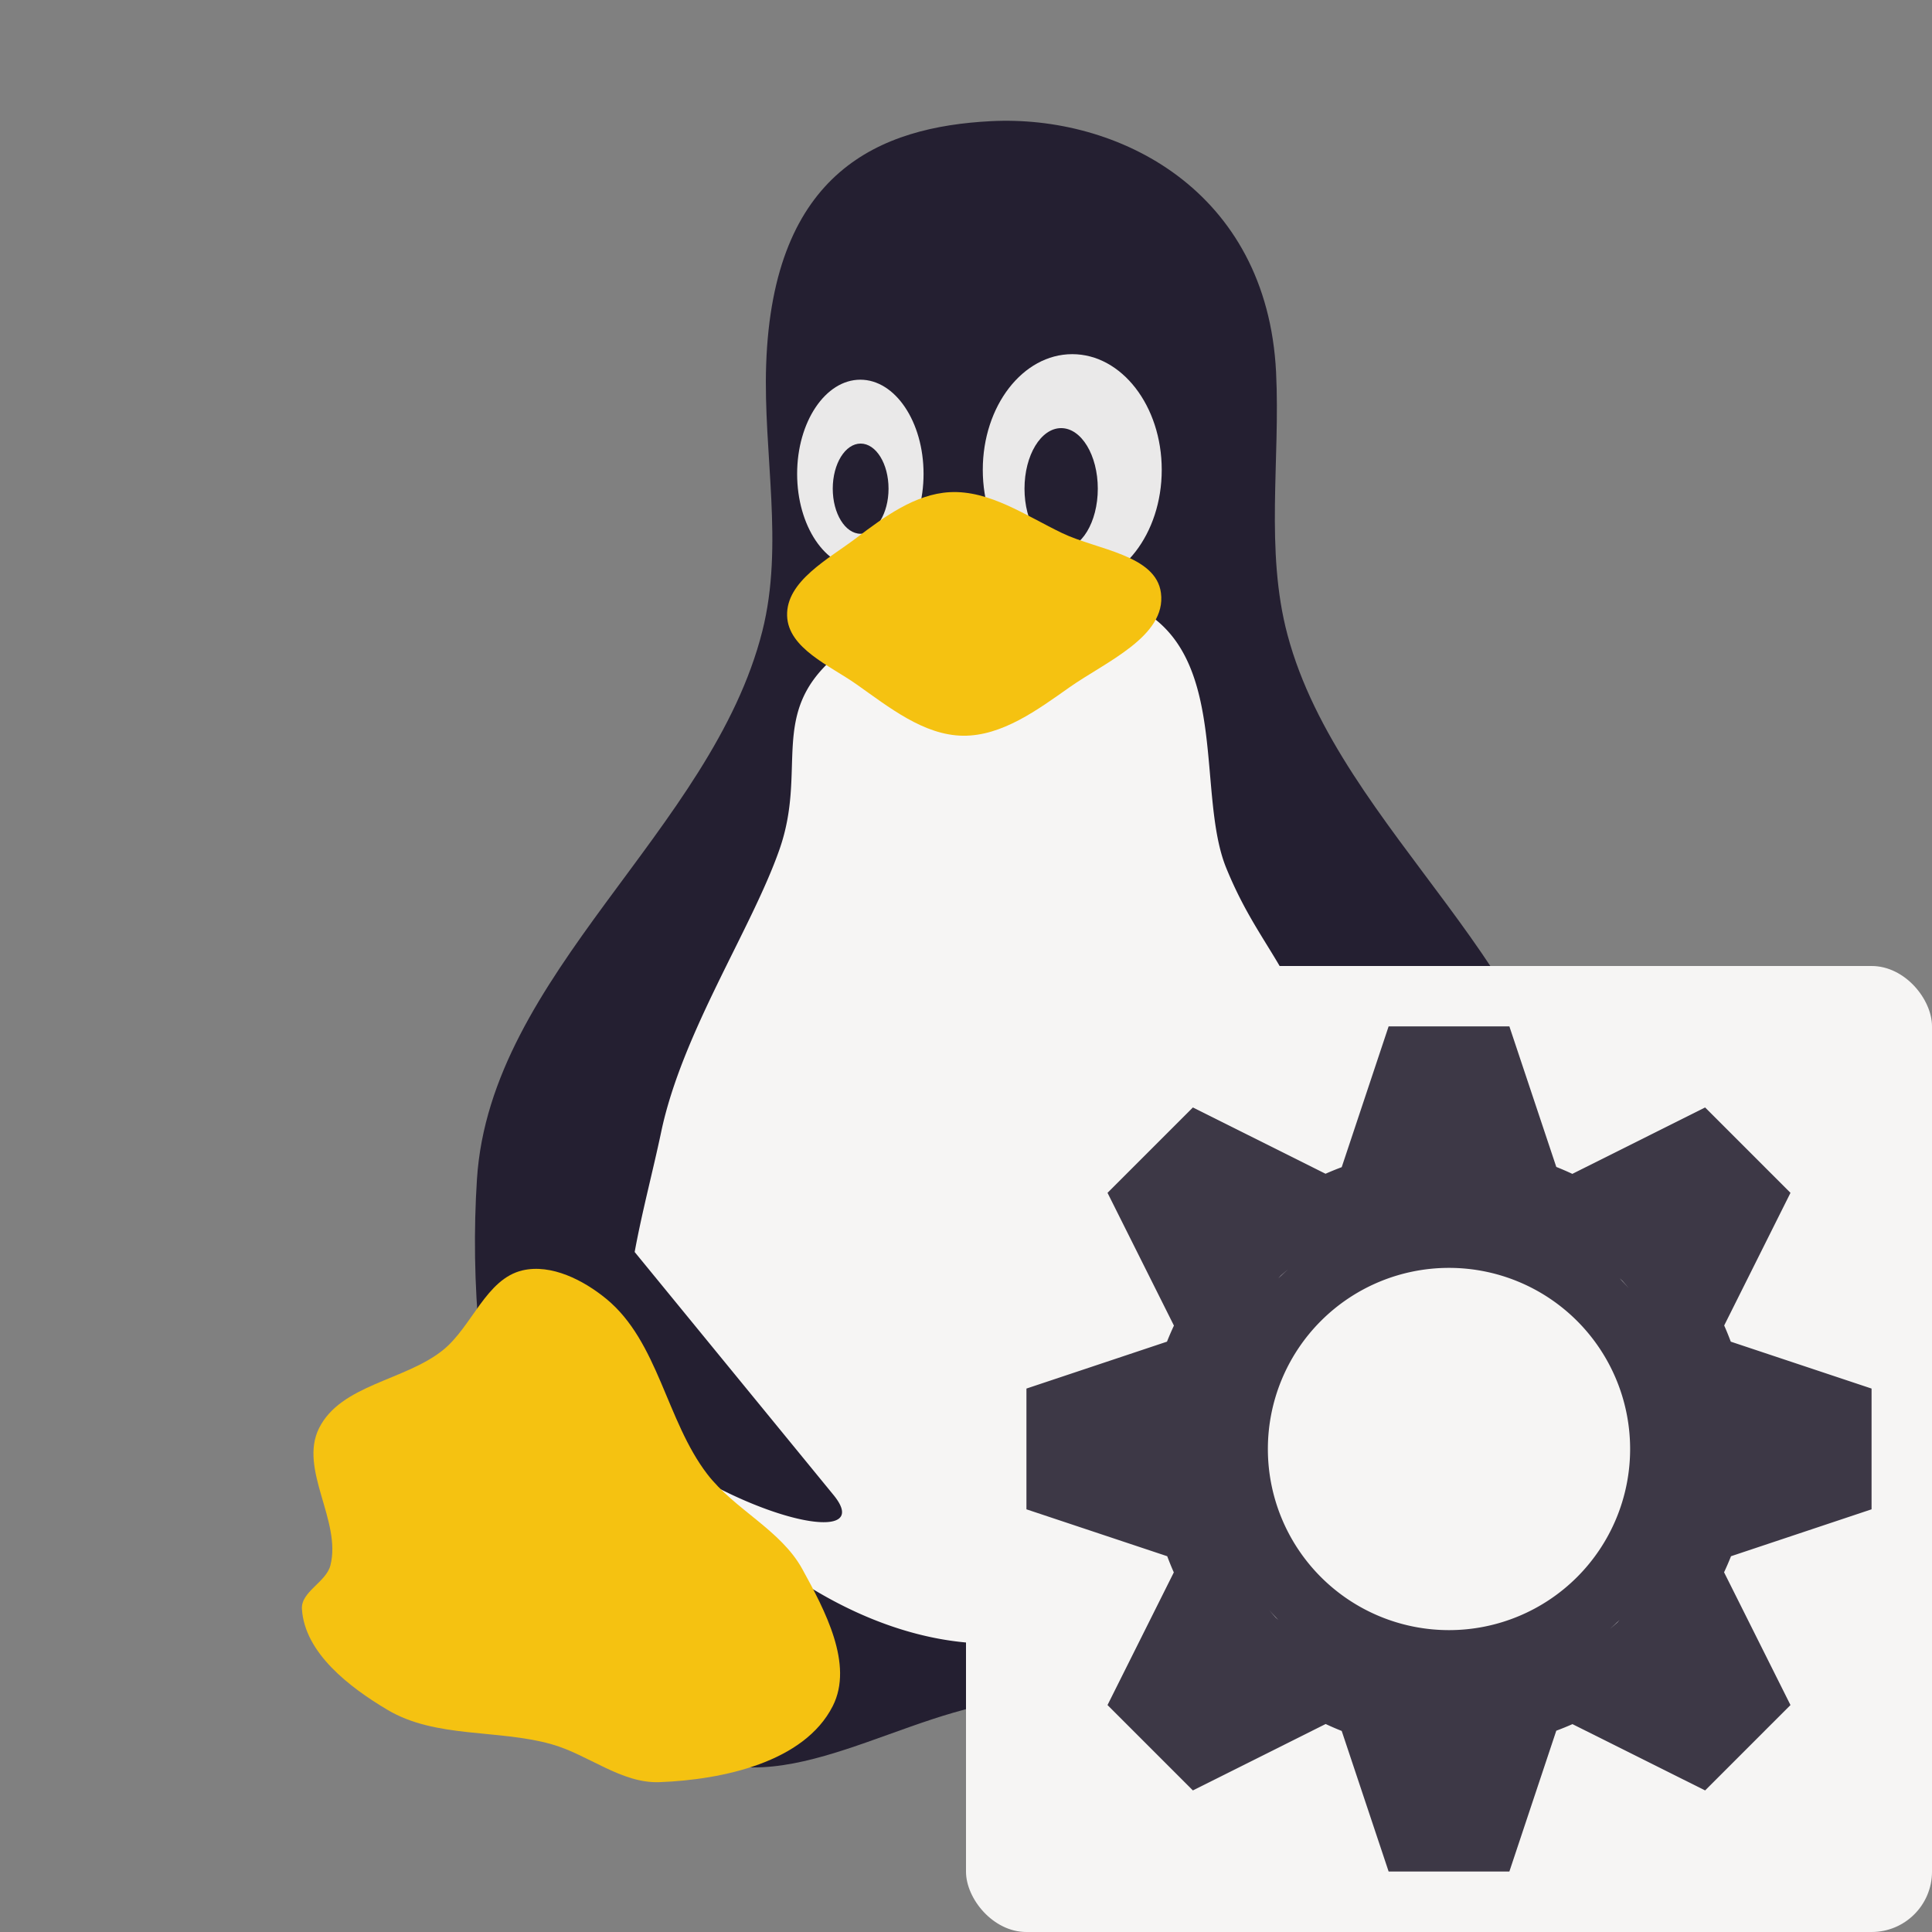 <?xml version="1.0" encoding="UTF-8" standalone="no"?>
<svg
   xmlns:dc="http://purl.org/dc/elements/1.1/"
   xmlns:cc="http://creativecommons.org/ns#"
   xmlns:rdf="http://www.w3.org/1999/02/22-rdf-syntax-ns#"
   xmlns:svg="http://www.w3.org/2000/svg"
   xmlns="http://www.w3.org/2000/svg"
   id="svg22"
   viewBox="0 0 32 32"
   version="1.1">
  <rect x="0" y="0" width="32" height="32" fill="#808080" stroke="none"/>
  <defs
     id="defs26" />
  <path
     id="path4"
     fill="#241f31"
     d="M12.627 10.452c.36-1.426.013-2.942.063-4.412.11-3.21 1.892-3.938 3.719-4.033 2.096-.11 4.577 1.132 4.727 4.16.071 1.449-.185 2.946.189 4.348.871 3.27 4.61 5.631 4.664 9.013.05 3.214-1.43 7.002-4.16 8.698-1.41.876-3.323-.175-4.98-.063-1.843.126-3.893 1.763-5.483.82C8.48 27.27 7.684 22.878 7.9 19.528c.22-3.404 3.892-5.768 4.727-9.076z" />
  <ellipse
     id="ellipse6"
     fill-opacity=".941"
     fill="#f6f5f4"
     ry="1.916"
     rx="1.482"
     cy="7.782"
     cx="17.76" />
  <ellipse
     id="ellipse8"
     fill-opacity=".941"
     fill="#f6f5f4"
     ry="1.56"
     rx="1.047"
     cy="7.849"
     cx="14.25" />
  <ellipse
     id="ellipse10"
     fill="#241f31"
     ry="1.003"
     rx=".607"
     cy="8.094"
     cx="17.576" />
  <ellipse
     id="ellipse12"
     fill="#241f31"
     ry=".747"
     rx=".462"
     cy="8.094"
     cx="14.255" />
  <path
     id="path14"
     fill="#f6f5f4"
     d="M17.564 9.757a5.068 5.068 0 0 0-.545.004c-1.23.072-2.548.555-3.214 1.14-1.066.937-.434 1.848-.893 3.164s-1.614 3.038-1.96 4.68c-.14.663-.318 1.326-.44 1.992l3.293 4.024c.647.79-1.041.497-2.611-.52 1.114 1.567 3.324 3.12 5.506 2.973 2.324-.156 5.068-2.586 5.946-4.573-.852-.144-1.68-1.426-.998-2.381.237-.331.746-.36 1.183-.29-.263-1.018-.787-1.93-1.05-2.696-.456-1.336-.986-1.71-1.47-2.896-.485-1.186.027-3.38-1.338-4.234-.384-.24-.875-.36-1.409-.387z" />
  <path
     id="path16"
     fill="#f5c211"
     d="M7.333 22.365c.487-.39.715-1.183 1.323-1.324.476-.11 1.01.163 1.387.473.861.708.992 2.014 1.67 2.9.452.589 1.218.924 1.576 1.575.373.68.854 1.578.504 2.269-.472.931-1.824 1.22-2.868 1.26-.634.025-1.185-.46-1.796-.63-.89-.248-1.917-.095-2.71-.567-.628-.373-1.372-.941-1.418-1.67-.019-.288.402-.445.472-.725.186-.736-.527-1.59-.189-2.27.36-.722 1.418-.787 2.049-1.291z" />
  <path
     id="path18"
     fill="#f5c211"
     d="M21.43 21.269c-.201.18-.371.407-.495.632-.538.977-.175 2.24-.477 3.313-.202.715-.789 1.31-.88 2.046-.095.77-.21 1.782.371 2.295.784.69 2.147.457 3.131.108.599-.212.93-.866 1.435-1.25.734-.56 1.745-.8 2.307-1.531.445-.58.927-1.382.7-2.076-.09-.274-.538-.265-.707-.499-.445-.615-.1-1.67-.665-2.176-.42-.375-1.037-.332-1.633-.348-.288.617-1.226 1.037-1.871.858-.546-.152-1.09-.773-1.216-1.372z" />
  <path
     id="path20"
     fill="#f5c211"
     d="M15.731 8.152c.659-.035 1.265.392 1.86.677.575.277 1.557.36 1.638.993.093.719-.92 1.143-1.512 1.56-.529.373-1.119.81-1.765.804-.653-.007-1.231-.475-1.765-.851-.44-.31-1.133-.596-1.15-1.135-.019-.576.69-.943 1.15-1.292.456-.346.972-.726 1.544-.756z" />
  <rect
     style="fill:#f6f5f4"
     x="16"
     y="16"
     width="16"
     height="16"
     ry="1"
     id="rect843" />
  <path
     style="fill:#3d3846"
     d="m 23,17 -0.777,2.332 a 5,5 0 0 0 -0.268,0.109 l -2.197,-1.098 -1.414,1.414 1.1,2.199 a 5,5 0 0 0 -0.115,0.266 l -2.328,0.777 v 2 l 2.332,0.777 a 5,5 0 0 0 0.109,0.268 l -1.098,2.197 1.414,1.414 2.199,-1.1 a 5,5 0 0 0 0.266,0.115 l 0.777,2.328 h 2 l 0.777,-2.332 a 5,5 0 0 0 0.268,-0.109 l 2.197,1.098 1.414,-1.414 -1.1,-2.199 a 5,5 0 0 0 0.115,-0.266 l 2.328,-0.777 v -2 l -2.332,-0.777 a 5,5 0 0 0 -0.109,-0.268 l 1.098,-2.197 -1.414,-1.414 -2.199,1.1 A 5,5 0 0 0 25.777,19.328 L 25,17 Z m 1,3 A 4,4 0 0 0 23.662,20.018 4,4 0 0 1 24,20 Z m 0.338,0.018 a 4,4 0 0 1 0.211,0.025 4,4 0 0 0 -0.211,-0.025 z m -0.887,0.025 a 4,4 0 0 0 -0.186,0.027 4,4 0 0 1 0.186,-0.027 z m 1.283,0.027 a 4,4 0 0 1 0.223,0.051 4,4 0 0 0 -0.223,-0.051 z m -1.691,0.051 a 4,4 0 0 0 -0.154,0.039 4,4 0 0 1 0.154,-0.039 z m 2.068,0.039 a 4,4 0 0 1 0.215,0.07 4,4 0 0 0 -0.215,-0.07 z m -2.438,0.07 a 4,4 0 0 0 -0.18,0.066 4,4 0 0 1 0.18,-0.066 z m 2.832,0.066 a 4,4 0 0 1 0.174,0.078 4,4 0 0 0 -0.174,-0.078 z m -3.186,0.078 a 4,4 0 0 0 -0.186,0.09 4,4 0 0 1 0.186,-0.09 z m 3.545,0.09 a 4,4 0 0 1 0.164,0.094 4,4 0 0 0 -0.164,-0.094 z m -3.894,0.094 a 4,4 0 0 0 -0.188,0.115 4,4 0 0 1 0.188,-0.115 z m 4.246,0.115 a 4,4 0 0 1 0.135,0.098 4,4 0 0 0 -0.135,-0.098 z m -4.568,0.098 a 4,4 0 0 0 -0.186,0.141 4,4 0 0 1 0.186,-0.141 z m 4.889,0.141 a 4,4 0 0 1 0.129,0.113 4,4 0 0 0 -0.129,-0.113 z m -2.537,0.088 a 3,3 0 0 1 3,3 3,3 0 0 1 -3,3 3,3 0 0 1 -3,-3 3,3 0 0 1 3,-3 z m -2.666,0.025 a 4,4 0 0 0 -0.16,0.148 4,4 0 0 1 0.039,-0.043 4,4 0 0 1 0.121,-0.105 z m 5.492,0.148 a 4,4 0 0 1 0.043,0.039 4,4 0 0 1 0.105,0.121 4,4 0 0 0 -0.148,-0.16 z m -5.801,0.16 a 4,4 0 0 0 -0.113,0.129 4,4 0 0 1 0.113,-0.129 z m 6.062,0.129 a 4,4 0 0 1 0.141,0.186 4,4 0 0 0 -0.141,-0.186 z m -6.316,0.186 a 4,4 0 0 0 -0.098,0.135 4,4 0 0 1 0.098,-0.135 z m 6.555,0.135 a 4,4 0 0 1 0.115,0.188 4,4 0 0 0 -0.115,-0.188 z m -6.768,0.188 a 4,4 0 0 0 -0.094,0.164 4,4 0 0 1 0.094,-0.164 z m 6.977,0.164 a 4,4 0 0 1 0.09,0.186 4,4 0 0 0 -0.09,-0.186 z m -7.16,0.186 a 4,4 0 0 0 -0.078,0.174 4,4 0 0 1 0.078,-0.174 z m 7.328,0.174 a 4,4 0 0 1 0.066,0.18 4,4 0 0 0 -0.066,-0.18 z m -7.473,0.18 a 4,4 0 0 0 -0.07,0.215 4,4 0 0 1 0.07,-0.215 z m 7.609,0.215 a 4,4 0 0 1 0.039,0.154 4,4 0 0 0 -0.039,-0.154 z m -7.719,0.154 a 4,4 0 0 0 -0.051,0.223 4,4 0 0 1 0.051,-0.223 z m 7.809,0.223 a 4,4 0 0 1 0.027,0.186 4,4 0 0 0 -0.027,-0.186 z m -7.887,0.186 a 4,4 0 0 0 -0.025,0.211 4,4 0 0 1 0.025,-0.211 z m 7.939,0.211 a 4,4 0 0 1 0.018,0.338 4,4 0 0 0 -0.018,-0.338 z m -7.982,0.338 a 4,4 0 0 0 0.018,0.338 4,4 0 0 1 -0.018,-0.338 z m 7.982,0.338 a 4,4 0 0 1 -0.025,0.211 4,4 0 0 0 0.025,-0.211 z m -7.939,0.211 a 4,4 0 0 0 0.027,0.186 4,4 0 0 1 -0.027,-0.186 z m 7.887,0.186 a 4,4 0 0 1 -0.051,0.223 4,4 0 0 0 0.051,-0.223 z m -7.809,0.223 a 4,4 0 0 0 0.039,0.154 4,4 0 0 1 -0.039,-0.154 z m 7.719,0.154 a 4,4 0 0 1 -0.07,0.215 4,4 0 0 0 0.07,-0.215 z m -7.609,0.215 a 4,4 0 0 0 0.066,0.18 4,4 0 0 1 -0.066,-0.18 z m 7.473,0.18 a 4,4 0 0 1 -0.078,0.174 4,4 0 0 0 0.078,-0.174 z m -7.328,0.174 a 4,4 0 0 0 0.09,0.186 4,4 0 0 1 -0.09,-0.186 z m 7.16,0.186 a 4,4 0 0 1 -0.094,0.164 4,4 0 0 0 0.094,-0.164 z m -6.977,0.164 a 4,4 0 0 0 0.115,0.188 4,4 0 0 1 -0.115,-0.188 z m 6.768,0.188 a 4,4 0 0 1 -0.098,0.135 4,4 0 0 0 0.098,-0.135 z m -6.555,0.135 a 4,4 0 0 0 0.141,0.186 4,4 0 0 1 -0.141,-0.186 z m 6.316,0.186 a 4,4 0 0 1 -0.113,0.129 4,4 0 0 0 0.113,-0.129 z m -6.062,0.129 a 4,4 0 0 0 0.148,0.16 4,4 0 0 1 -0.043,-0.039 4,4 0 0 1 -0.105,-0.121 z m 5.801,0.16 a 4,4 0 0 1 -0.039,0.043 4,4 0 0 1 -0.121,0.105 4,4 0 0 0 0.16,-0.148 z m -5.492,0.148 a 4,4 0 0 0 0.129,0.113 4,4 0 0 1 -0.129,-0.113 z m 5.203,0.113 a 4,4 0 0 1 -0.186,0.141 4,4 0 0 0 0.186,-0.141 z m -4.889,0.141 a 4,4 0 0 0 0.135,0.098 4,4 0 0 1 -0.135,-0.098 z m 4.568,0.098 a 4,4 0 0 1 -0.188,0.115 4,4 0 0 0 0.188,-0.115 z m -4.246,0.115 a 4,4 0 0 0 0.164,0.094 4,4 0 0 1 -0.164,-0.094 z m 3.894,0.094 a 4,4 0 0 1 -0.186,0.09 4,4 0 0 0 0.186,-0.09 z m -3.545,0.09 a 4,4 0 0 0 0.174,0.078 4,4 0 0 1 -0.174,-0.078 z m 3.186,0.078 a 4,4 0 0 1 -0.18,0.066 4,4 0 0 0 0.18,-0.066 z m -2.832,0.066 a 4,4 0 0 0 0.215,0.07 4,4 0 0 1 -0.215,-0.07 z m 2.438,0.07 a 4,4 0 0 1 -0.154,0.039 4,4 0 0 0 0.154,-0.039 z m -2.068,0.039 a 4,4 0 0 0 0.223,0.051 4,4 0 0 1 -0.223,-0.051 z m 1.691,0.051 a 4,4 0 0 1 -0.186,0.027 4,4 0 0 0 0.186,-0.027 z m -1.283,0.027 a 4,4 0 0 0 0.211,0.025 4,4 0 0 1 -0.211,-0.025 z m 0.887,0.025 a 4,4 0 0 1 -0.338,0.018 4,4 0 0 0 0.338,-0.018 z"
     id="path845" />
</svg>
